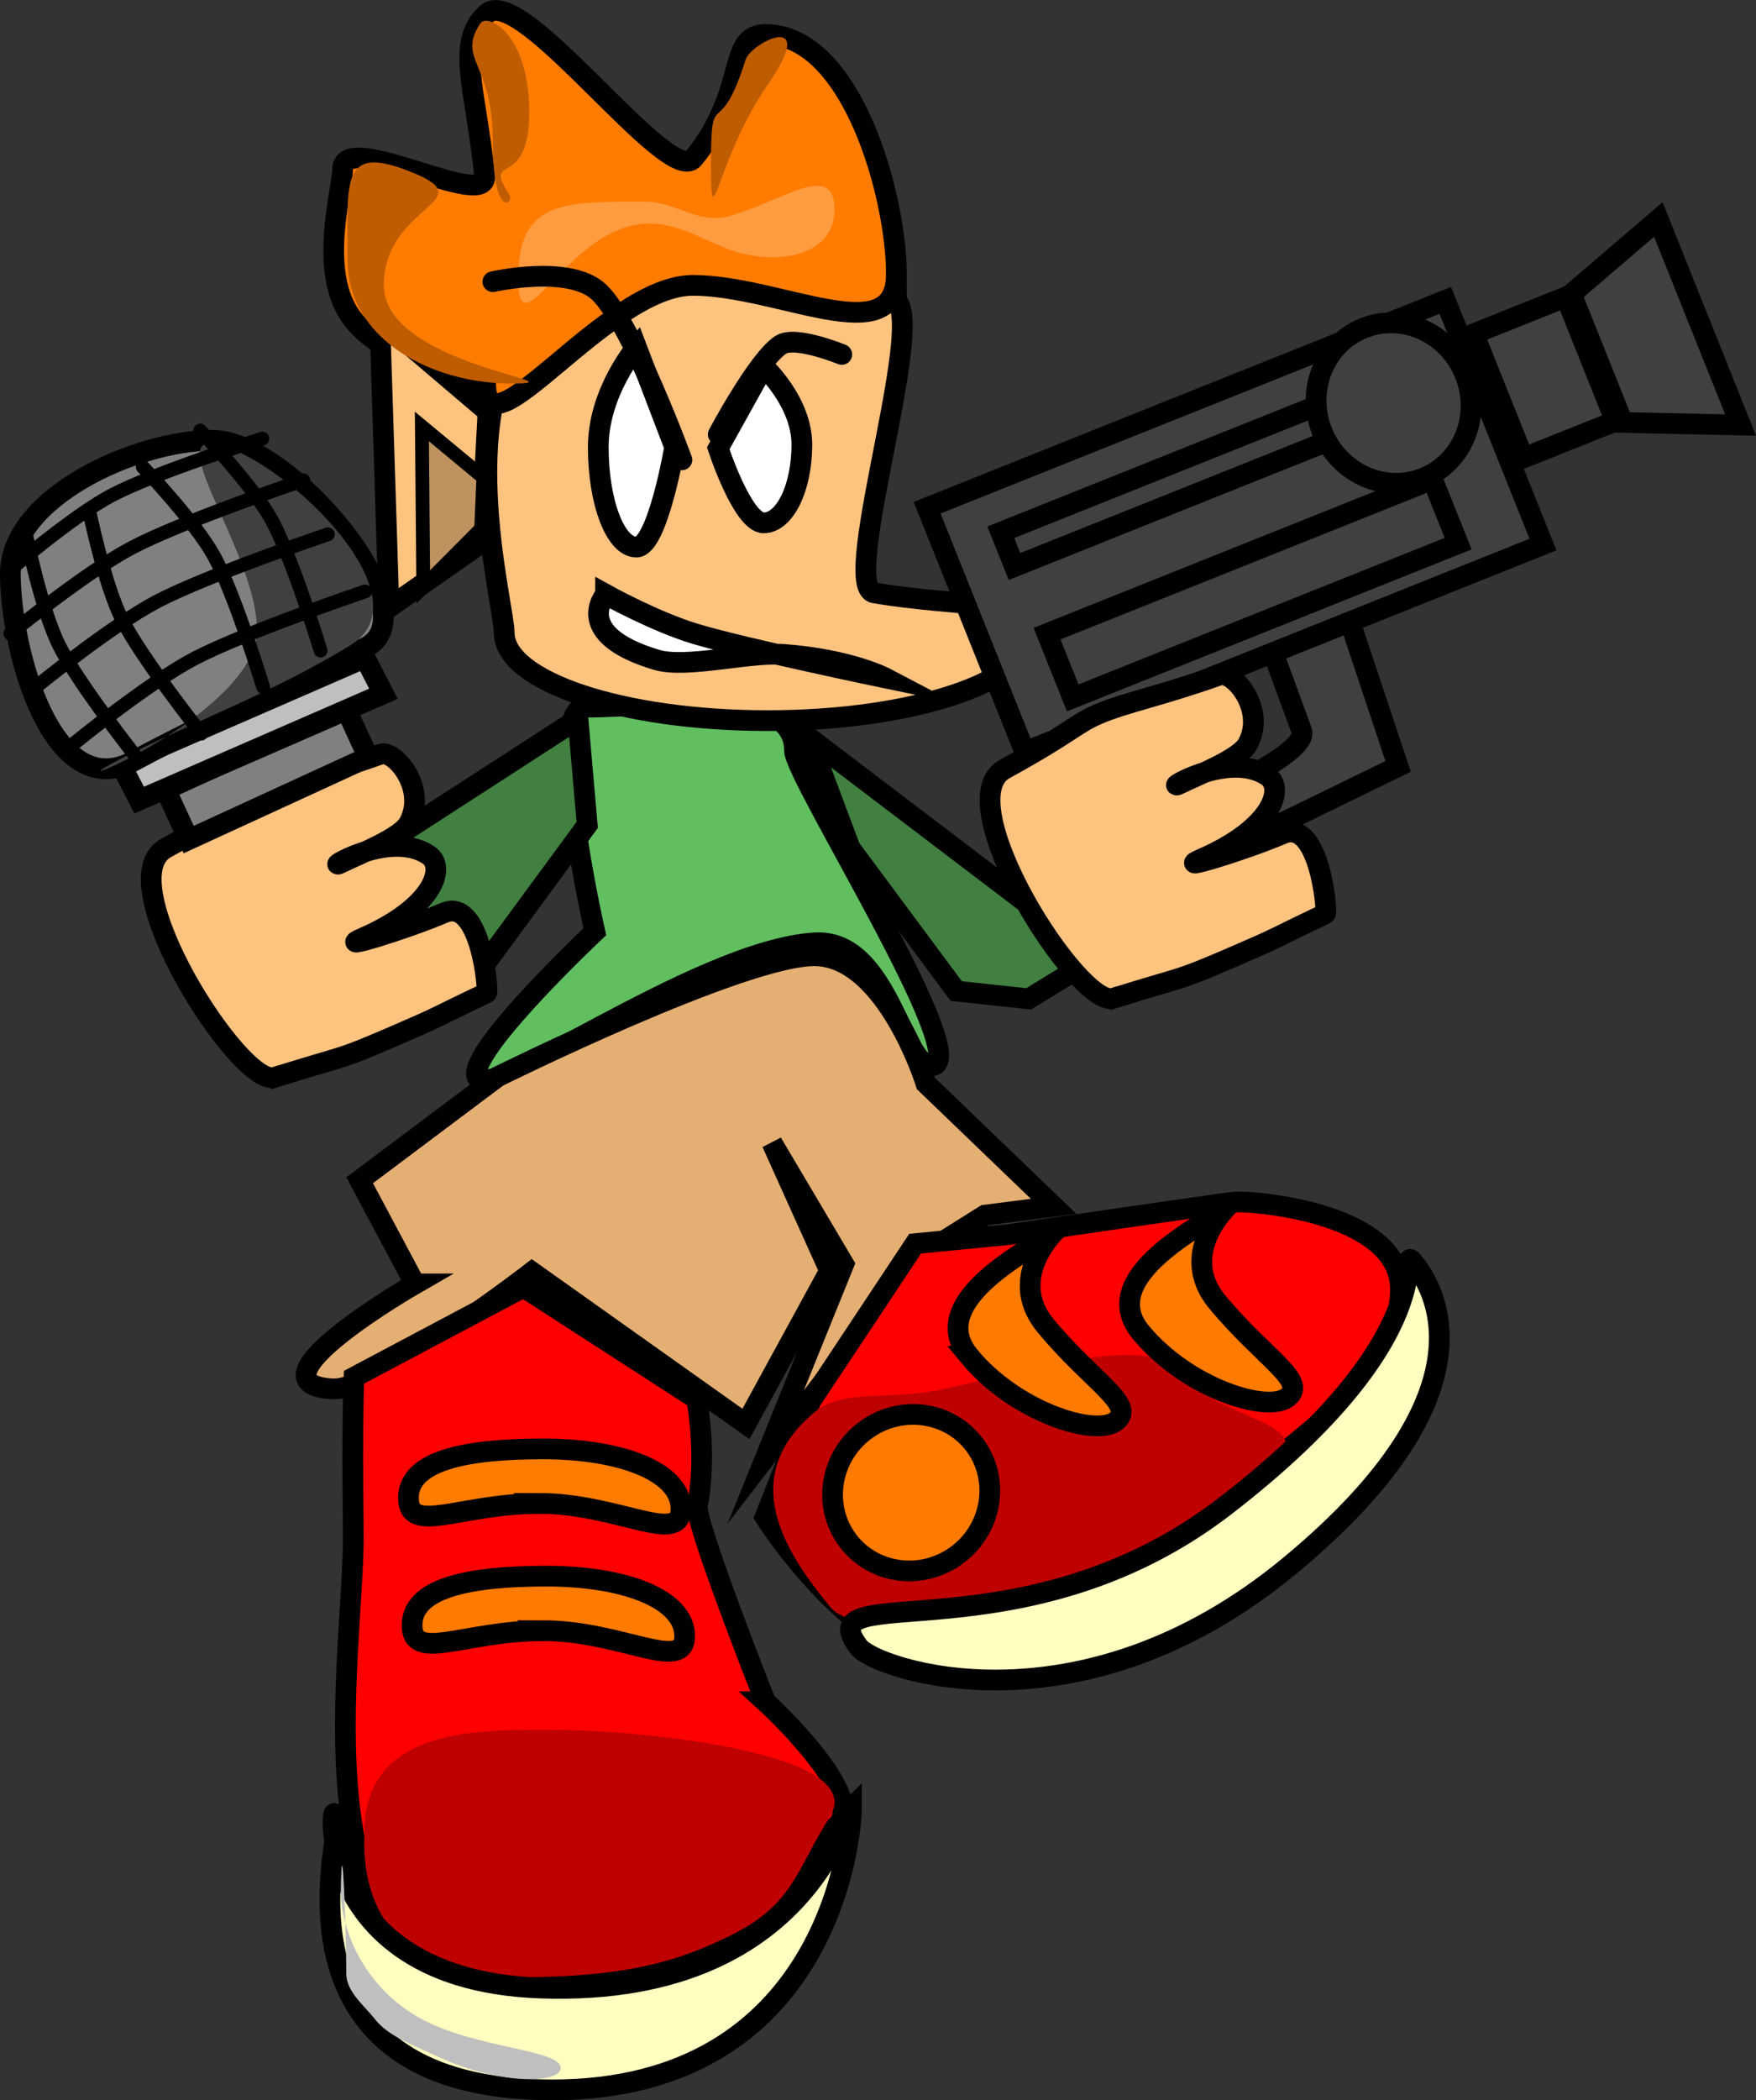 <svg version="1.1" xmlns="http://www.w3.org/2000/svg" xmlns:xlink="http://www.w3.org/1999/xlink" width="25.427" height="30.404" viewBox="0,0,25.427,30.404"><rect x="0" y="0" width="25.427" height="30.404" fill="#333333" stroke="none"/><g transform="translate(-228.942,-173.563)"><g data-paper-data="{&quot;isPaintingLayer&quot;:true}" fill-rule="nonzero" stroke-linejoin="miter" stroke-miterlimit="10" stroke-dasharray="" stroke-dashoffset="0" style="mix-blend-mode: normal"><g stroke="#000000" stroke-width="0.3" stroke-linecap="butt"><path d="M242.788,187.91l-1.536,-2.07l-0.601,-1.603l3.339,2.538l2.271,-1.394l-0.111,1.23l-2.314,1.412z" fill="#418040"/><path d="M242.425,188.991c-0.421,0 -0.634,-1.842 -1.682,-1.779c-1.739,0.104 -4.903,2.491 -4.903,1.893c0,-0.441 1.715,-2.054 1.715,-2.054c0,0 -0.738,-3.251 -0.134,-3.251c1.119,0 3.026,-0.328 3.026,0.632c0,0.38 2.653,4.56 1.978,4.56z" data-paper-data="{&quot;index&quot;:null}" fill="#61bf60"/><path d="M233.905,186.173l3.406,-2.204l0.134,1.536l-1.67,2.271l-3.817,0.201l-0.23,-1.636z" fill="#418040"/></g><g data-paper-data="{&quot;index&quot;:null}"><path d="M232.916,189.159c-0.488,0.153 -2.421,-2.854 -1.571,-3.319c0.974,-0.534 1.007,-0.645 1.357,-0.796c0.387,-0.166 0.915,-0.265 1.753,-0.564c0.194,-0.069 0.683,0.493 0.408,0.999c-0.116,0.213 -0.709,0.442 -0.968,0.569c-0.327,0.16 0.672,-0.497 1.254,-0.106c0.254,0.171 0.081,0.75 -0.953,1.2c-0.436,0.19 0.59,-0.114 1.177,-0.365c0.529,-0.226 0.65,1.144 0.615,1.16c-0.838,0.399 -0.616,0.314 -1.397,0.65c-0.782,0.336 -0.599,0.237 -1.674,0.573z" data-paper-data="{&quot;index&quot;:null}" fill="#ffc380" stroke="#000000" stroke-width="0.3" stroke-linecap="butt"/><path d="M231.674,185.717l-0.334,-0.723l2.599,-1.194l0.334,0.723z" fill="#808080" stroke="#000000" stroke-width="0.3" stroke-linecap="butt"/><path d="M230.957,185.146l-0.268,-0.521l3.537,-1.54l0.268,0.521z" fill="#bfbfbf" stroke="#000000" stroke-width="0.3" stroke-linecap="butt"/><path d="M229.092,181.866c0,-1.105 1.824,-1.929 2.929,-1.929c1.105,0 3.203,2.508 2.214,3c-1.214,0.605 -2.245,1.042 -3.357,1.643c-1.179,0.637 -1.786,-1.61 -1.786,-2.714z" fill="#808080" stroke="#000000" stroke-width="0.3" stroke-linecap="butt"/><path d="M232.663,182.687c0,-1.203 -1.628,-3.179 -0.321,-2.607c1.066,0.466 2.703,2.191 1.679,2.821c-1.143,0.703 -2.362,1.139 -3.393,1.679c-1.092,0.571 2.036,-0.69 2.036,-1.893z" fill="#404040" stroke="none" stroke-width="0" stroke-linecap="butt"/><path d="M229.449,183.518c0,0 1.1,-0.898 1.766,-1.247c0.74,-0.387 2.474,-0.973 2.474,-0.973" data-paper-data="{&quot;index&quot;:null}" fill="none" stroke="#000000" stroke-width="0.2" stroke-linecap="round"/><path d="M229.989,184.345c0,0 1.1,-0.898 1.766,-1.247c0.74,-0.387 2.474,-0.973 2.474,-0.973" data-paper-data="{&quot;index&quot;:null}" fill="none" stroke="#000000" stroke-width="0.2" stroke-linecap="round"/><path d="M229.093,182.735c0,0 1.1,-0.898 1.766,-1.247c0.74,-0.387 2.474,-0.973 2.474,-0.973" data-paper-data="{&quot;index&quot;:null}" fill="none" stroke="#000000" stroke-width="0.2" stroke-linecap="round"/><path d="M229.042,181.851c0,0 0.943,-0.816 1.524,-1.121c0.645,-0.338 2.175,-0.817 2.175,-0.817" data-paper-data="{&quot;index&quot;:null}" fill="none" stroke="#000000" stroke-width="0.2" stroke-linecap="round"/><path d="M231.842,179.796c0,0 0.758,0.791 1.032,1.291c0.304,0.556 0.71,1.894 0.71,1.894" data-paper-data="{&quot;index&quot;:null}" fill="none" stroke="#000000" stroke-width="0.2" stroke-linecap="round"/><path d="M231.01,180.324c0,0 0.758,0.791 1.032,1.291c0.304,0.556 0.71,1.894 0.71,1.894" data-paper-data="{&quot;index&quot;:null}" fill="none" stroke="#000000" stroke-width="0.2" stroke-linecap="round"/><path d="M230.949,184.566c0,0 -0.869,-1.096 -1.152,-1.662c-0.255,-0.51 -0.474,-1.583 -0.474,-1.583" data-paper-data="{&quot;index&quot;:null}" fill="none" stroke="#000000" stroke-width="0.2" stroke-linecap="round"/><path d="M231.856,184.183c0,0 -0.869,-1.096 -1.152,-1.662c-0.255,-0.51 -0.474,-1.583 -0.474,-1.583" data-paper-data="{&quot;index&quot;:null}" fill="none" stroke="#000000" stroke-width="0.2" stroke-linecap="round"/></g><path d="M234.95,192.149l-0.8,-1.5l2,-1.5c0,0 3.565,-1.767 4.598,-1.75c1.034,0.017 1.602,1.85 1.602,1.85l1.849,1.778l-0.995,0.127l-0.935,0.586l-2.239,2.915l1.13,-2.792l-1.04,-1.756l0.835,1.852l-1.212,2.218l-3.098,-2.2c0,0 -2.237,1.731 -2.894,1.692c-1.307,-0.078 1.201,-1.52 1.201,-1.52z" fill="#e4af72" stroke="#000000" stroke-width="0.3" stroke-linecap="butt"/><g><path d="M243.867,182.724c0,0.702 -1.706,1.271 -3.812,1.271c-2.105,0 -3.812,-0.569 -3.812,-1.271c0,-0.404 -0.81,-3.391 0.478,-4.57c0.948,-0.869 4.227,-0.271 5.119,-0.271c0.631,0 -0.765,4.172 -0.241,4.262c1.224,0.211 2.267,0.088 2.267,0.579z" data-paper-data="{&quot;index&quot;:null}" fill="#ffc380" stroke="#000000" stroke-width="0.3" stroke-linecap="butt"/><path d="M241.921,177.536c0,1.134 -1.697,0.158 -2.947,0.158c-1.25,0 -3,2.555 -3,1.421c0,-0.048 -1.398,-0.232 -1.934,-0.944c-0.501,-0.665 -0.141,-1.852 -0.137,-2.16c0.008,-0.574 2.107,0.608 2.056,0.101c-0.128,-1.282 -0.428,-1.928 0.029,-2.35c0.498,-0.46 2.64,2.534 2.999,2.091c0.799,-0.985 0.473,-1.79 1.04,-1.79c1.25,0 1.895,2.34 1.895,3.474z" data-paper-data="{&quot;index&quot;:null}" fill="#ff7c00" stroke="#000000" stroke-width="0.3" stroke-linecap="butt"/><path d="M234.574,182.359l-0.133,-4.167l1.567,1.333l-0.1,1.9z" data-paper-data="{&quot;index&quot;:null}" fill="#ffc380" stroke="#000000" stroke-width="0.3" stroke-linecap="butt"/><path d="M235.071,182.059l-0.02,-2.322l0.89,0.738l-0.032,0.741z" data-paper-data="{&quot;index&quot;:null}" fill="#bf9360" stroke="#000000" stroke-width="0.2" stroke-linecap="butt"/><path d="M234.5,177.694c0,1.163 2.976,1.421 1.842,1.421c-1.134,0 -2.368,-0.627 -2.368,-1.789c0,-1.163 -0.102,-1.693 0.947,-1.263c1.028,0.421 -0.421,0.469 -0.421,1.632z" data-paper-data="{&quot;index&quot;:null}" fill="#bf5c00" stroke="none" stroke-width="0" stroke-linecap="butt"/><path d="M236.605,175.194c0,1.148 -0.689,0.57 -0.289,1.184c0.084,0.128 -0.237,0.385 -0.237,-0.763c0,-1.148 -0.523,-1.189 -0.184,-1.711c0.104,-0.16 0.711,0.141 0.711,1.289z" data-paper-data="{&quot;index&quot;:null}" fill="#bf5c00" stroke="none" stroke-width="0" stroke-linecap="butt"/><path d="M240.053,174.799c-0.738,1.063 -0.816,2.309 -0.816,1.132c0,-1.177 0.111,-0.266 0.5,-1.5c0.083,-0.263 1.083,-0.737 0.316,0.368z" data-paper-data="{&quot;index&quot;:null}" fill="#bf5c00" stroke="none" stroke-width="0" stroke-linecap="butt"/><path d="M241.026,176.588c0,0.617 -0.661,0.783 -1.259,0.662c-0.501,-0.101 -0.895,-0.451 -1.426,-0.451c-1.163,0 -1.895,1.923 -1.895,0.789c0,-1.134 0.679,-1.105 1.842,-1.105c0.433,0 0.766,0.331 1.21,0.21c0.749,-0.203 1.526,-0.816 1.526,-0.105z" data-paper-data="{&quot;index&quot;:null}" fill="#ff9c40" stroke="none" stroke-width="0" stroke-linecap="butt"/><path d="M240.553,180c0,0.625 -0.247,1.132 -0.553,1.132c-0.305,0 -0.658,-1.079 -0.658,-1.079l0.658,-1.184c0,0 0.553,0.507 0.553,1.132z" data-paper-data="{&quot;index&quot;:null}" fill="#ffffff" stroke="#000000" stroke-width="0.3" stroke-linecap="butt"/><path d="M239.342,179.852c0,0 0.576,-1.085 0.906,-1.298c0.21,-0.136 0.883,0.14 0.883,0.14" data-paper-data="{&quot;index&quot;:null}" fill="none" stroke="#000000" stroke-width="0.3" stroke-linecap="round"/><path d="M238.711,180.036c0,0 -0.247,1.447 -0.553,1.447c-0.305,0 -0.553,-0.648 -0.553,-1.447c0,-0.799 0.553,-1.447 0.553,-1.447z" data-paper-data="{&quot;index&quot;:null}" fill="#ffffff" stroke="#000000" stroke-width="0.3" stroke-linecap="butt"/><path d="M236.079,177.641c0,0 1.108,-0.254 1.537,0.15c0.478,0.45 1.2,2.429 1.2,2.429" data-paper-data="{&quot;index&quot;:null}" fill="none" stroke="#000000" stroke-width="0.3" stroke-linecap="round"/><path d="M237.711,182.167c0,0 0.72,0.399 1.302,0.573c0.734,0.219 2.751,0.638 2.751,0.638c0,0 -0.513,-0.27 -1.472,-0.341c-0.511,-0.038 -1.412,0.207 -1.844,0.078c-1.244,-0.372 -0.737,-0.947 -0.737,-0.947z" data-paper-data="{&quot;index&quot;:null}" fill="#ffffff" stroke="#000000" stroke-width="0.3" stroke-linecap="round"/></g><g stroke="#000000" stroke-width="0.3" stroke-linecap="butt"><g fill="#404040"><path d="M246.236,185.192c0,0 1.675,-0.718 1.554,-1.05c-0.137,-0.374 -0.438,-1.195 -0.438,-1.195l1.116,-0.447l0.719,2.158l-2.407,1.172z"/><path d="M243.781,184.448l-1.414,-3.535l7.503,-3.002l1.414,3.535z"/><path d="M245.271,187.872l-1.337,-3.342l1.261,-0.504c0,0 1.584,1.666 2.825,2.387c0.741,0.43 -2.749,1.459 -2.749,1.459z"/><path d="M244.475,183.666l-0.372,-0.93l5.581,-2.233l0.372,0.93z"/><path d="M243.632,181.764l-0.198,-0.496l5.581,-2.233l0.198,0.496z"/><path d="M248.687,178.313c0.571,-0.229 1.229,0.072 1.468,0.671c0.24,0.599 -0.029,1.27 -0.6,1.499c-0.571,0.229 -1.229,-0.072 -1.468,-0.671c-0.24,-0.599 0.029,-1.27 0.6,-1.499z"/><path d="M251.001,180.193l-0.719,-1.798l1.333,-0.533l0.719,1.798z"/><path d="M252.44,179.679l-0.744,-1.86l1.259,-1.079l1.191,2.976z"/></g><path d="M245.062,188.014c-0.488,0.153 -2.421,-2.854 -1.571,-3.319c0.974,-0.534 1.007,-0.645 1.357,-0.796c0.387,-0.166 0.915,-0.265 1.753,-0.564c0.194,-0.069 0.683,0.493 0.408,0.999c-0.116,0.213 -0.709,0.442 -0.968,0.569c-0.327,0.16 0.672,-0.497 1.254,-0.106c0.254,0.171 0.081,0.75 -0.953,1.2c-0.436,0.19 0.59,-0.114 1.177,-0.365c0.529,-0.226 0.65,1.144 0.615,1.16c-0.838,0.399 -0.616,0.314 -1.397,0.65c-0.782,0.336 -0.599,0.237 -1.674,0.573z" data-paper-data="{&quot;index&quot;:null}" fill="#ffc380"/></g><g stroke-linecap="butt"><path d="M240.68,193.848l1.513,-2.281l1.348,-0.131c0,0 3.197,-0.469 3.294,-0.473c0.284,-0.013 2.404,0.156 2.386,1.28c-0.017,1.09 -1.096,1.856 -1.898,2.521c-0.783,0.65 -2.564,3.016 -4.055,3.058c-1.788,0.051 -3.248,-2.297 -3.248,-2.297z" fill="#ff0000" stroke="#000000" stroke-width="0.3"/><path d="M247.188,195.013c-1.118,0.928 -5.536,2.642 -6.223,1.814c-0.687,-0.828 -1.342,-1.896 -0.224,-2.824c0.418,-0.347 1.078,-0.155 1.879,-0.334c1.345,-0.301 2.941,-0.781 3.371,-0.262c0.687,0.828 2.315,0.678 1.196,1.606z" fill="#bf0000" stroke="none" stroke-width="0"/><path d="M246.692,191.047c0.285,-0.237 -0.799,0.55 -0.122,1.366c0.678,0.816 1.307,1.138 1.021,1.375c-0.285,0.237 -1.45,-0.119 -2.128,-0.935c-0.678,-0.816 0.943,-1.569 1.228,-1.806z" fill="#ff7b00" stroke="#000000" stroke-width="0.3"/><path d="M242.979,193.198c-0.678,-0.816 0.943,-1.569 1.228,-1.806c0.285,-0.237 -0.799,0.55 -0.122,1.366c0.678,0.816 1.307,1.138 1.021,1.375c-0.285,0.237 -1.45,-0.119 -2.128,-0.935z" fill="#ff7b00" stroke="#000000" stroke-width="0.3"/><path d="M249.407,191.837c0.251,0.302 1.306,1.831 -1.791,4.394c-3.051,2.524 -6.001,1.489 -6.239,1.177c-0.782,-1.024 2.383,0.214 5.311,-2.048c3.261,-2.519 2.469,-3.824 2.719,-3.523z" fill="#fffdc0" stroke="#000000" stroke-width="0.3"/><path d="M241.42,194.309c0.489,-0.406 1.205,-0.348 1.601,0.128c0.395,0.476 0.32,1.191 -0.169,1.597c-0.489,0.406 -1.205,0.348 -1.601,-0.128c-0.395,-0.476 -0.32,-1.191 0.169,-1.597z" fill="#ff7b00" stroke="#000000" stroke-width="0.3"/></g><g stroke-linecap="butt"><path d="M240.026,198.199c0,0 1.559,1.42 1.002,1.822c-0.741,0.535 -0.247,2.273 -4.87,2.248c-2.987,-0.016 -2.081,-4.825 -2.1,-6.503c-0.02,-1.757 0.009,-2.265 0.009,-2.265l2.456,-1.304l2.507,1.62c0,0 0.156,0.809 0.01,1.543c-0.046,0.231 0.986,2.839 0.986,2.839z" fill="#ff0000" stroke="#000000" stroke-width="0.3"/><path d="M240.956,199.87c-0.509,0.799 -0.518,1.277 -1.499,1.742c-0.539,0.256 -1.256,0.57 -2.922,0.573c-1.181,0.003 -1.131,-0.098 -1.459,-0.289c-0.571,-0.333 -0.891,-0.943 -0.857,-1.764c-0.028,-1.604 1.714,-1.526 2.789,-1.526c1.075,0 4.557,0.307 3.947,1.263z" fill="#bf0000" stroke="none" stroke-width="0"/><path d="M236.804,197.17c-1.134,0 -1.895,0.459 -1.895,-0.079c0,-0.538 0.814,-0.711 1.947,-0.711c1.134,0 2,0.331 2,0.868c0,0.538 -0.919,-0.079 -2.053,-0.079z" data-paper-data="{&quot;index&quot;:null}" fill="#ff7b00" stroke="#000000" stroke-width="0.3"/><path d="M236.751,195.328c-1.134,0 -1.895,0.459 -1.895,-0.079c0,-0.538 0.814,-0.711 1.947,-0.711c1.134,0 2,0.331 2,0.868c0,0.538 -0.919,-0.079 -2.053,-0.079z" data-paper-data="{&quot;index&quot;:null}" fill="#ff7c00" stroke="#000000" stroke-width="0.3"/><path d="M241.272,199.738c0,0.392 -0.323,4.085 -4.342,4.079c-3.96,-0.006 -3.148,-3.318 -3.132,-3.711c0.053,-1.287 -0.724,2.108 2.974,2.237c4.118,0.144 4.5,-2.998 4.5,-2.605z" fill="#fffdc0" stroke="#000000" stroke-width="0.3"/><path d="M237.061,203.502c0,0.213 -0.831,0.263 -1.763,-0.158c-0.546,-0.247 -0.76,-0.339 -0.937,-0.563c-0.145,-0.184 -0.405,-0.386 -0.405,-0.647c0,-0.581 -0.06,-2.3 -0.079,-1.211c-0.008,0.465 0.25,1.331 1.106,1.833c0.79,0.464 2.078,0.467 2.078,0.746z" fill="#bfbfbf" stroke="none" stroke-width="0"/></g></g></g></svg>